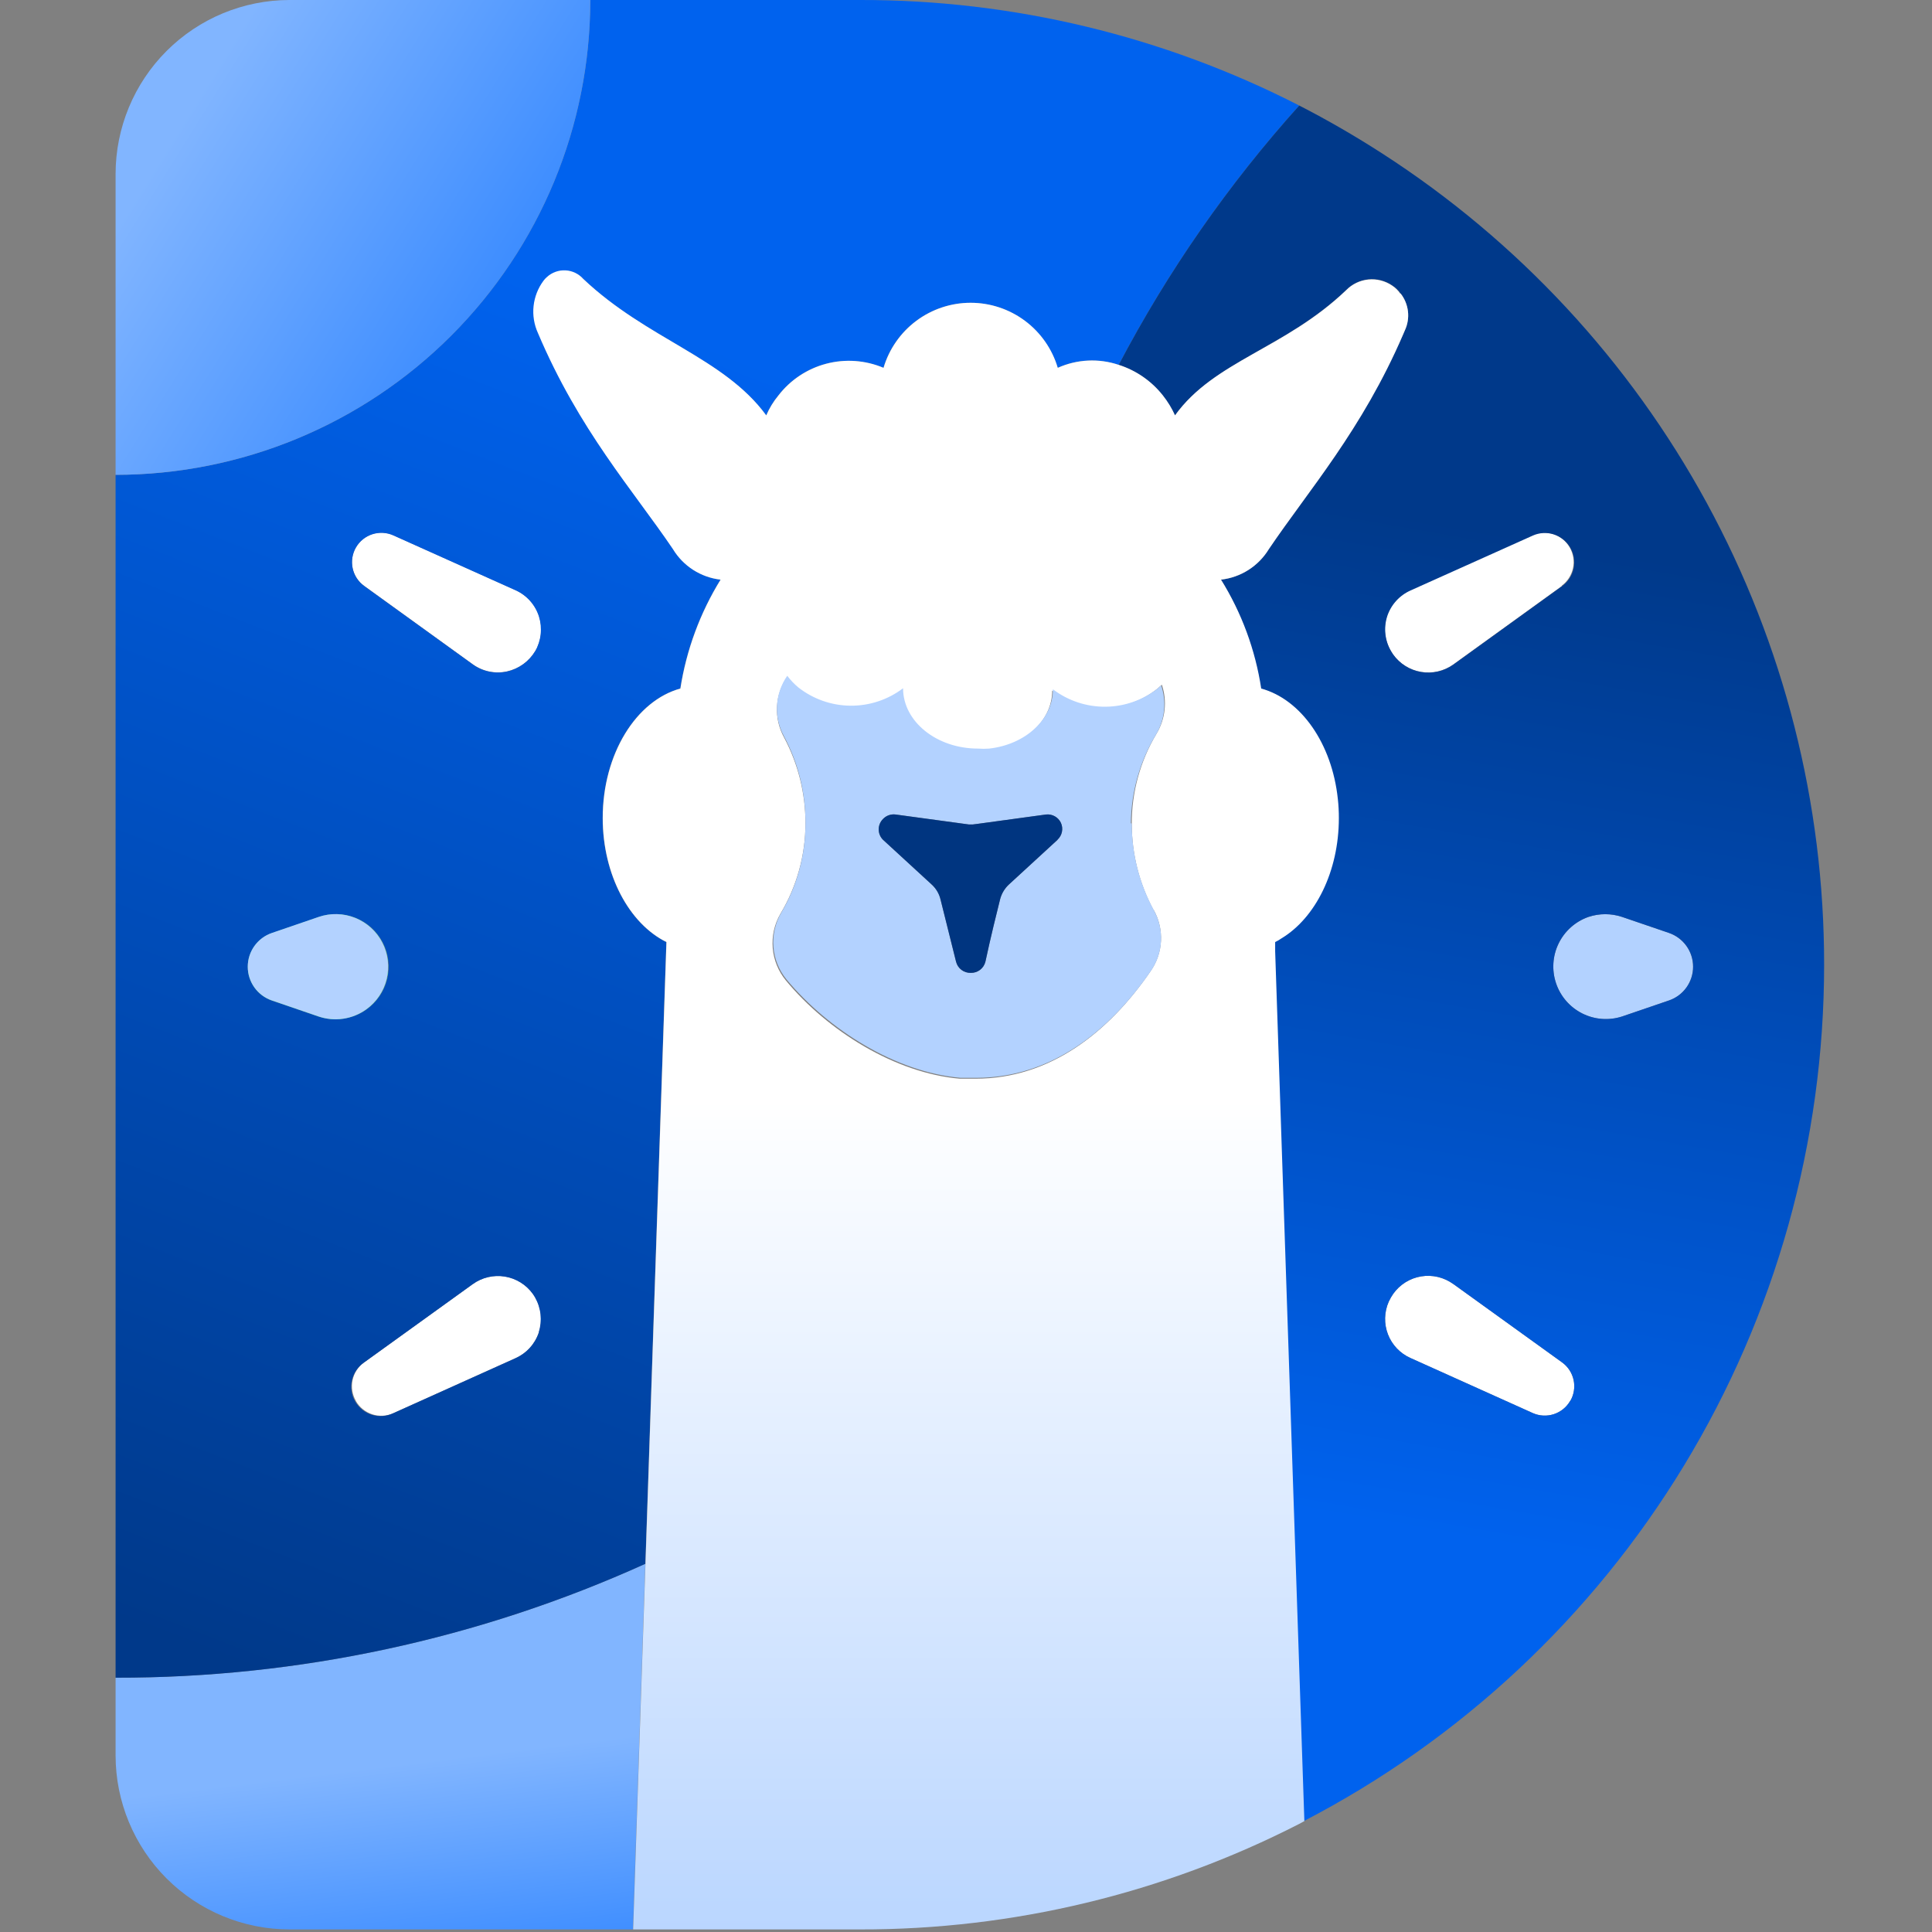 <svg width="351" height="351" viewBox="0 0 351 351" fill="none" xmlns="http://www.w3.org/2000/svg">
<rect x="0" y="0" width="351" height="351" fill="#808080" stroke="none"/>
<path fill-rule="evenodd" clip-rule="evenodd" d="M66.521 183.387C65.287 184.274 63.859 184.853 62.356 185.076C60.853 185.299 59.318 185.158 57.881 184.667L49.401 181.76C48.12 181.324 47.009 180.498 46.222 179.398C45.435 178.298 45.012 176.979 45.012 175.627C45.012 174.274 45.435 172.956 46.222 171.856C47.009 170.756 48.12 169.93 49.401 169.493L57.881 166.587C60.049 165.845 62.413 165.909 64.538 166.765C66.664 167.622 68.411 169.215 69.459 171.254C70.508 173.292 70.787 175.639 70.248 177.867C69.708 180.095 68.385 182.054 66.521 183.387Z" fill="#0DFF81"/>
<path fill-rule="evenodd" clip-rule="evenodd" d="M64.653 254.507C63.993 253.364 63.781 252.017 64.057 250.726C64.333 249.436 65.077 248.293 66.146 247.52L85.906 233.28C87.586 232.067 89.679 231.572 91.724 231.902C93.769 232.232 95.6 233.36 96.813 235.04C96.973 235.253 97.106 235.493 97.24 235.707C97.755 236.594 98.091 237.574 98.227 238.591C98.362 239.608 98.296 240.642 98.03 241.633C97.765 242.624 97.307 243.553 96.681 244.367C96.056 245.18 95.276 245.862 94.386 246.373L93.666 246.747L71.453 256.747C70.247 257.285 68.883 257.357 67.627 256.948C66.371 256.539 65.311 255.679 64.653 254.533" fill="white"/>
<path fill-rule="evenodd" clip-rule="evenodd" d="M97.24 118.267C96.684 119.2 95.942 120.01 95.062 120.647C94.182 121.284 93.181 121.736 92.121 121.973C91.053 122.208 89.948 122.215 88.878 121.995C87.807 121.774 86.795 121.331 85.907 120.693L66.147 106.427C65.079 105.65 64.338 104.505 64.065 103.213C63.793 101.921 64.01 100.574 64.673 99.433C65.337 98.291 66.4 97.436 67.658 97.034C68.915 96.631 70.277 96.709 71.481 97.253L93.694 107.227C94.63 107.642 95.474 108.239 96.179 108.981C96.884 109.724 97.436 110.598 97.802 111.555C98.169 112.511 98.343 113.53 98.316 114.553C98.288 115.577 98.058 116.585 97.641 117.52C97.641 117.76 97.4 118 97.267 118.24" fill="white"/>
<path d="M117.24 284.107L115 350.533H52.6C44.221 350.526 36.188 347.195 30.263 341.27C24.339 335.345 21.007 327.312 21 318.933L21 304.8C54.189 304.849 87.004 297.793 117.24 284.107Z" fill="url(#paint0_linear_578_17)"/>
<path fill-rule="evenodd" clip-rule="evenodd" d="M285.267 254.507C284.609 255.652 283.549 256.513 282.293 256.922C281.037 257.331 279.674 257.259 278.467 256.72L256.254 246.72C254.373 245.886 252.9 244.338 252.16 242.417C251.42 240.497 251.473 238.361 252.307 236.48L252.707 235.707C253.216 234.814 253.896 234.032 254.709 233.404C255.523 232.777 256.452 232.317 257.444 232.052C258.437 231.786 259.472 231.72 260.49 231.858C261.507 231.996 262.488 232.334 263.374 232.853L264.041 233.28L283.801 247.52C284.87 248.294 285.614 249.436 285.89 250.726C286.166 252.017 285.953 253.364 285.294 254.507" fill="white"/>
<path fill-rule="evenodd" clip-rule="evenodd" d="M283.774 106.453L264.014 120.72C262.32 121.926 260.216 122.409 258.166 122.064C256.116 121.719 254.286 120.574 253.08 118.88L252.707 118.293C252.18 117.418 251.831 116.448 251.679 115.438C251.528 114.427 251.578 113.397 251.825 112.406C252.073 111.415 252.514 110.483 253.123 109.663C253.732 108.842 254.497 108.15 255.374 107.627C255.617 107.467 255.876 107.333 256.147 107.227L278.36 97.253C279.564 96.709 280.926 96.631 282.183 97.034C283.441 97.436 284.504 98.291 285.168 99.433C285.831 100.574 286.048 101.921 285.776 103.213C285.503 104.505 284.762 105.65 283.694 106.427" fill="white"/>
<path fill-rule="evenodd" clip-rule="evenodd" d="M307.587 175.627C307.592 176.978 307.173 178.297 306.388 179.398C305.603 180.498 304.493 181.324 303.214 181.76L294.707 184.667C292.318 185.445 289.719 185.251 287.473 184.126C285.226 183.001 283.514 181.036 282.707 178.657C281.9 176.278 282.063 173.677 283.161 171.417C284.259 169.157 286.204 167.422 288.574 166.587C290.564 165.92 292.717 165.92 294.707 166.587L303.214 169.493C304.491 169.932 305.599 170.76 306.383 171.859C307.167 172.959 307.588 174.276 307.587 175.627Z" fill="#B3D2FF"/>
<path d="M97.907 112C98.229 113.039 98.337 114.134 98.222 115.216C98.108 116.298 97.773 117.345 97.24 118.294C96.683 119.227 95.942 120.037 95.062 120.674C94.181 121.311 93.18 121.763 92.12 122C91.052 122.235 89.948 122.242 88.877 122.022C87.807 121.801 86.794 121.358 85.907 120.72L66.147 106.454C65.079 105.677 64.337 104.532 64.065 103.24C63.793 101.948 64.009 100.601 64.673 99.46C65.336 98.318 66.4 97.463 67.657 97.061C68.915 96.658 70.277 96.737 71.48 97.28L93.693 107.254C94.689 107.706 95.578 108.362 96.304 109.18C97.029 109.997 97.576 110.958 97.907 112ZM97.907 242.027C97.569 243.066 97.018 244.024 96.287 244.837C95.557 245.65 94.664 246.3 93.667 246.747L71.453 256.747C70.243 257.327 68.858 257.43 67.575 257.035C66.293 256.639 65.206 255.774 64.533 254.613C63.859 253.452 63.649 252.079 63.943 250.769C64.237 249.459 65.015 248.309 66.12 247.547L85.88 233.307C87.56 232.094 89.653 231.599 91.698 231.929C93.743 232.259 95.573 233.387 96.787 235.067C96.947 235.28 97.08 235.52 97.213 235.734C97.747 236.682 98.081 237.729 98.195 238.811C98.31 239.894 98.203 240.988 97.88 242.027M57.88 184.694L49.4 181.787C48.12 181.35 47.008 180.524 46.221 179.425C45.434 178.325 45.011 177.006 45.011 175.654C45.011 174.301 45.434 172.982 46.221 171.883C47.008 170.783 48.12 169.957 49.4 169.52L57.88 166.614C59.071 166.194 60.334 166.014 61.595 166.086C62.856 166.158 64.091 166.479 65.227 167.031C66.363 167.583 67.378 168.355 68.214 169.303C69.049 170.25 69.689 171.354 70.094 172.55C70.5 173.747 70.665 175.011 70.578 176.272C70.491 177.532 70.156 178.762 69.59 179.892C69.024 181.021 68.24 182.027 67.283 182.852C66.326 183.676 65.214 184.302 64.013 184.694C62.023 185.36 59.87 185.36 57.88 184.694ZM156.253 0H107.24C107.233 22.873 98.145 44.807 81.975 60.983C65.804 77.159 43.873 86.253 21 86.267L21 304.8C54.189 304.849 87.004 297.793 117.24 284.107L121.053 171.147C114.307 167.814 109.48 158.96 109.48 148.614C109.48 136.96 115.56 127.28 123.587 125.094C124.681 118.077 127.165 111.35 130.893 105.307C129.139 105.094 127.456 104.483 125.973 103.522C124.489 102.561 123.245 101.275 122.333 99.76C115.08 89.094 105.293 78.16 97.8 60.48C97.109 58.955 96.839 57.273 97.017 55.609C97.195 53.944 97.816 52.358 98.813 51.014C99.564 50.032 100.673 49.388 101.898 49.223C103.123 49.058 104.363 49.385 105.347 50.134C105.555 50.297 105.751 50.475 105.933 50.667C117.533 61.654 131.48 64.934 139.187 75.467C139.747 74.158 140.492 72.937 141.4 71.84C143.581 69.012 146.638 66.986 150.092 66.079C153.547 65.172 157.204 65.435 160.493 66.827C161.504 63.414 163.592 60.419 166.444 58.29C169.296 56.16 172.76 55.009 176.32 55.009C179.88 55.009 183.344 56.16 186.196 58.29C189.048 60.419 191.135 63.414 192.147 66.827C195.645 65.256 199.607 65.066 203.24 66.294C212.173 49.285 223.191 33.456 236.04 19.174C211.348 6.528 183.995 -0.045 156.253 0Z" fill="url(#paint1_linear_578_17)"/>
<path fill-rule="evenodd" clip-rule="evenodd" d="M66.521 183.387C65.287 184.274 63.859 184.853 62.356 185.076C60.853 185.299 59.318 185.158 57.881 184.667L49.401 181.76C48.12 181.324 47.009 180.498 46.222 179.398C45.435 178.298 45.012 176.979 45.012 175.627C45.012 174.274 45.435 172.956 46.222 171.856C47.009 170.756 48.12 169.93 49.401 169.493L57.881 166.587C60.049 165.845 62.413 165.909 64.538 166.765C66.664 167.622 68.411 169.215 69.459 171.254C70.508 173.292 70.787 175.639 70.248 177.867C69.708 180.095 68.385 182.054 66.521 183.387Z" fill="#B3D2FF"/>
<path d="M303.213 181.76L294.706 184.667C292.318 185.445 289.719 185.251 287.472 184.126C285.226 183.001 283.513 181.036 282.706 178.657C281.899 176.278 282.062 173.676 283.161 171.417C284.259 169.157 286.204 167.422 288.573 166.587C290.563 165.92 292.716 165.92 294.706 166.587L303.213 169.493C304.493 169.93 305.605 170.756 306.392 171.856C307.179 172.955 307.602 174.274 307.602 175.627C307.602 176.979 307.179 178.298 306.392 179.398C305.605 180.497 304.493 181.323 303.213 181.76ZM285.266 254.507C284.608 255.652 283.549 256.513 282.292 256.922C281.036 257.331 279.673 257.259 278.466 256.72L256.253 246.72C254.372 245.885 252.899 244.338 252.159 242.417C251.419 240.497 251.472 238.361 252.306 236.48L252.706 235.707C253.215 234.814 253.895 234.031 254.709 233.404C255.522 232.777 256.451 232.317 257.444 232.051C258.436 231.786 259.471 231.72 260.489 231.858C261.507 231.995 262.487 232.334 263.373 232.853L264.04 233.28L283.8 247.52C284.869 248.293 285.613 249.436 285.889 250.726C286.165 252.017 285.953 253.364 285.293 254.507M252.013 112C252.35 110.96 252.902 110.003 253.632 109.19C254.363 108.377 255.256 107.726 256.253 107.28L278.466 97.306C279.67 96.763 281.032 96.685 282.289 97.087C283.547 97.49 284.61 98.344 285.274 99.486C285.937 100.627 286.154 101.974 285.882 103.266C285.609 104.558 284.868 105.703 283.8 106.48L264.04 120.747C262.346 121.952 260.242 122.436 258.192 122.091C256.142 121.746 254.312 120.6 253.106 118.907L252.733 118.32C252.178 117.375 251.827 116.325 251.703 115.236C251.579 114.148 251.685 113.045 252.013 112ZM251.133 27.893C246.253 24.747 241.24 21.84 236.04 19.173C223.191 33.456 212.173 49.285 203.24 66.293C206.399 67.305 209.184 69.236 211.24 71.84C212.123 72.954 212.866 74.172 213.453 75.466C220.68 65.573 233.4 63.333 244.546 52.72C245.626 51.597 247.07 50.897 248.62 50.745C250.17 50.594 251.723 51.001 253 51.893C253.577 52.274 254.076 52.763 254.466 53.333C255.197 54.265 255.656 55.381 255.792 56.558C255.929 57.734 255.738 58.925 255.24 60L254.92 60.746C247.453 78.08 237.72 89.12 230.52 99.76C229.59 101.287 228.324 102.581 226.817 103.542C225.31 104.503 223.603 105.107 221.826 105.307C225.525 111.352 227.965 118.082 229 125.093C236.226 127.067 241.853 135.067 242.92 145.147C243.048 146.298 243.111 147.455 243.106 148.613C243.106 158.347 238.84 166.773 232.68 170.48C232.319 170.737 231.935 170.96 231.533 171.147V172.827L236.866 330.853C265.361 316.067 289.247 293.738 305.917 266.304C322.588 238.869 331.403 207.382 331.4 175.28C331.425 145.958 324.089 117.099 310.066 91.349C296.042 65.598 275.778 43.779 251.133 27.893Z" fill="url(#paint2_linear_578_17)"/>
<path d="M209.614 165.333C210.571 167.055 211.023 169.011 210.919 170.978C210.816 172.944 210.16 174.842 209.027 176.453C201.427 187.547 190.787 195.973 177.24 195.973H174.36C162.654 194.96 150.36 187.307 142.76 178.107C141.389 176.431 140.561 174.378 140.384 172.22C140.208 170.063 140.693 167.902 141.774 166.027C144.756 161.056 146.332 155.369 146.334 149.573C146.336 144.132 144.999 138.775 142.44 133.973C141.502 132.265 141.059 130.329 141.163 128.383C141.267 126.437 141.912 124.558 143.027 122.96C143.609 123.738 144.28 124.445 145.027 125.067C147.713 127.179 151.019 128.35 154.435 128.398C157.852 128.446 161.189 127.369 163.934 125.333C163.934 131.387 170.04 136.293 177.534 136.293C178.217 136.346 178.903 136.346 179.587 136.293C186.147 135.493 191.16 130.96 191.16 125.467C193.943 127.549 197.341 128.64 200.816 128.568C204.29 128.495 207.64 127.263 210.334 125.067L211.08 124.4C211.576 125.871 211.744 127.433 211.574 128.976C211.403 130.518 210.898 132.006 210.094 133.333C207.146 138.275 205.597 143.926 205.614 149.68C205.619 155.175 206.994 160.583 209.614 165.413M254.387 53.333C253.996 52.763 253.498 52.274 252.92 51.893C251.653 51.03 250.123 50.639 248.597 50.79C247.071 50.941 245.647 51.624 244.574 52.72C233.427 63.386 220.574 65.573 213.48 75.466C212.893 74.172 212.15 72.954 211.267 71.84C209.212 69.236 206.426 67.305 203.267 66.293C199.634 65.065 195.672 65.256 192.174 66.826C191.162 63.414 189.075 60.419 186.223 58.289C183.371 56.16 179.906 55.009 176.347 55.009C172.787 55.009 169.323 56.16 166.471 58.289C163.619 60.419 161.531 63.414 160.52 66.826C157.231 65.435 153.573 65.172 150.119 66.079C146.665 66.986 143.608 69.012 141.427 71.84C140.519 72.936 139.774 74.158 139.214 75.466C131.507 64.933 117.56 61.653 105.96 50.666C105.552 50.209 105.058 49.836 104.505 49.57C103.952 49.305 103.352 49.151 102.739 49.119C102.127 49.087 101.514 49.176 100.936 49.383C100.358 49.589 99.827 49.907 99.374 50.32C99.133 50.525 98.918 50.757 98.734 51.013C97.736 52.357 97.116 53.944 96.938 55.608C96.759 57.273 97.03 58.955 97.72 60.48C105.214 78.16 115 89.04 122.254 99.76C123.176 101.287 124.437 102.582 125.94 103.544C127.443 104.506 129.147 105.109 130.92 105.307C127.192 111.35 124.708 118.077 123.614 125.093C115.614 127.28 109.507 136.96 109.507 148.613C109.507 158.96 114.334 167.813 121.08 171.147L117.267 284.107L115.027 350.533H156.254C183.996 350.579 211.348 344.006 236.04 331.36L236.974 330.853L231.667 172.827V171.147C232.069 170.96 232.453 170.737 232.814 170.48C238.974 166.773 243.24 158.347 243.24 148.613C243.244 147.455 243.182 146.298 243.054 145.147C241.987 135.067 236.36 127.067 229.134 125.093C228.069 118.069 225.582 111.337 221.827 105.307C223.603 105.107 225.31 104.503 226.817 103.542C228.324 102.581 229.591 101.287 230.52 99.76C237.72 89.093 247.454 78.08 254.92 60.746L255.24 60C255.738 58.925 255.929 57.734 255.793 56.558C255.656 55.381 255.198 54.265 254.467 53.333" fill="url(#paint3_linear_578_17)"/>
<path d="M107.24 0C107.233 22.873 98.145 44.807 81.975 60.983C65.804 77.158 43.873 86.252 21 86.267L21 31.6C21.007 23.221 24.339 15.188 30.263 9.263C36.188 3.339 44.221 0.007 52.6 0L107.24 0Z" fill="url(#paint4_linear_578_17)"/>
<path fill-rule="evenodd" clip-rule="evenodd" d="M192.146 152.56L183.266 160.72C182.501 161.443 181.955 162.367 181.693 163.387C181.106 165.733 179.96 170.347 179.026 174.72C178.88 175.312 178.536 175.836 178.051 176.204C177.566 176.573 176.969 176.765 176.36 176.747C175.751 176.765 175.154 176.573 174.669 176.204C174.183 175.836 173.839 175.312 173.693 174.72L170.866 163.387C170.617 162.362 170.07 161.434 169.293 160.72L160.413 152.56C159.916 152.06 159.638 151.385 159.638 150.68C159.638 149.976 159.916 149.3 160.413 148.8C160.699 148.494 161.054 148.259 161.448 148.116C161.841 147.972 162.264 147.923 162.68 147.973L176.013 149.787H176.733L177.773 149.653L190.066 147.973C190.61 147.919 191.158 148.033 191.635 148.3C192.112 148.567 192.495 148.975 192.733 149.467C192.973 149.981 193.043 150.558 192.933 151.114C192.822 151.67 192.538 152.177 192.12 152.56M205.453 149.573C205.508 143.841 207.111 138.23 210.093 133.333C210.86 132.009 211.333 130.536 211.48 129.013C211.628 127.49 211.446 125.953 210.946 124.507L210.333 125.067C207.624 127.196 204.286 128.367 200.84 128.396C197.395 128.424 194.037 127.31 191.293 125.227C191.293 130.667 186.333 135.253 179.72 136C179.036 136.053 178.35 136.053 177.666 136C170.173 136 164.066 131.093 164.066 125.04C161.322 127.123 157.964 128.238 154.519 128.209C151.074 128.18 147.735 127.009 145.026 124.88C144.28 124.258 143.609 123.551 143.026 122.773C141.912 124.372 141.266 126.25 141.162 128.196C141.059 130.143 141.501 132.079 142.44 133.787C145.032 138.643 146.371 144.069 146.333 149.573C146.352 155.304 144.823 160.933 141.906 165.867C140.826 167.743 140.341 169.903 140.517 172.061C140.694 174.218 141.522 176.271 142.893 177.947C150.546 187.147 162.786 194.8 174.493 195.813H177.373C190.92 195.813 201.56 187.387 209.16 176.293C210.24 174.687 210.855 172.812 210.935 170.877C211.015 168.943 210.557 167.024 209.613 165.333C206.993 160.503 205.618 155.095 205.613 149.6" fill="#B3D2FF"/>
<path fill-rule="evenodd" clip-rule="evenodd" d="M192.147 152.56L183.267 160.72C182.501 161.442 181.956 162.367 181.694 163.387C181.107 165.733 179.96 170.347 179.027 174.72C178.881 175.312 178.537 175.835 178.052 176.204C177.566 176.573 176.969 176.764 176.36 176.747C175.751 176.764 175.154 176.573 174.669 176.204C174.184 175.835 173.84 175.312 173.694 174.72L170.867 163.387C170.618 162.362 170.07 161.434 169.294 160.72L160.414 152.56C159.917 152.06 159.638 151.384 159.638 150.68C159.638 149.975 159.917 149.299 160.414 148.8C160.7 148.494 161.054 148.259 161.448 148.116C161.842 147.972 162.264 147.923 162.68 147.973L176.014 149.787H176.734L177.774 149.653L190.067 147.973C190.611 147.919 191.158 148.033 191.635 148.3C192.112 148.567 192.496 148.974 192.734 149.467C192.974 149.98 193.044 150.557 192.933 151.114C192.823 151.67 192.538 152.176 192.12 152.56" fill="#003580"/>
<defs>
<linearGradient id="paint0_linear_578_17" x1="77.933" y1="374.533" x2="71.347" y2="320.667" gradientUnits="userSpaceOnUse">
<stop offset="0.29" stop-color="#3A8BFF"/>
<stop offset="1" stop-color="#81B5FF"/>
</linearGradient>
<linearGradient id="paint1_linear_578_17" x1="163" y1="-36.106" x2="33.027" y2="298.72" gradientUnits="userSpaceOnUse">
<stop offset="0.29" stop-color="#0062EE"/>
<stop offset="1" stop-color="#00398A"/>
</linearGradient>
<linearGradient id="paint2_linear_578_17" x1="228.84" y1="348.32" x2="272.866" y2="96.693" gradientUnits="userSpaceOnUse">
<stop offset="0.29" stop-color="#0062EE"/>
<stop offset="1" stop-color="#00398A"/>
</linearGradient>
<linearGradient id="paint3_linear_578_17" x1="176.36" y1="433.386" x2="176.36" y2="199.707" gradientUnits="userSpaceOnUse">
<stop offset="0.29" stop-color="#B3D2FF"/>
<stop offset="1" stop-color="white"/>
</linearGradient>
<linearGradient id="paint4_linear_578_17" x1="113.693" y1="73.947" x2="32.36" y2="23.387" gradientUnits="userSpaceOnUse">
<stop offset="0.29" stop-color="#3A8BFF"/>
<stop offset="1" stop-color="#81B5FF"/>
</linearGradient>
</defs>
</svg>
